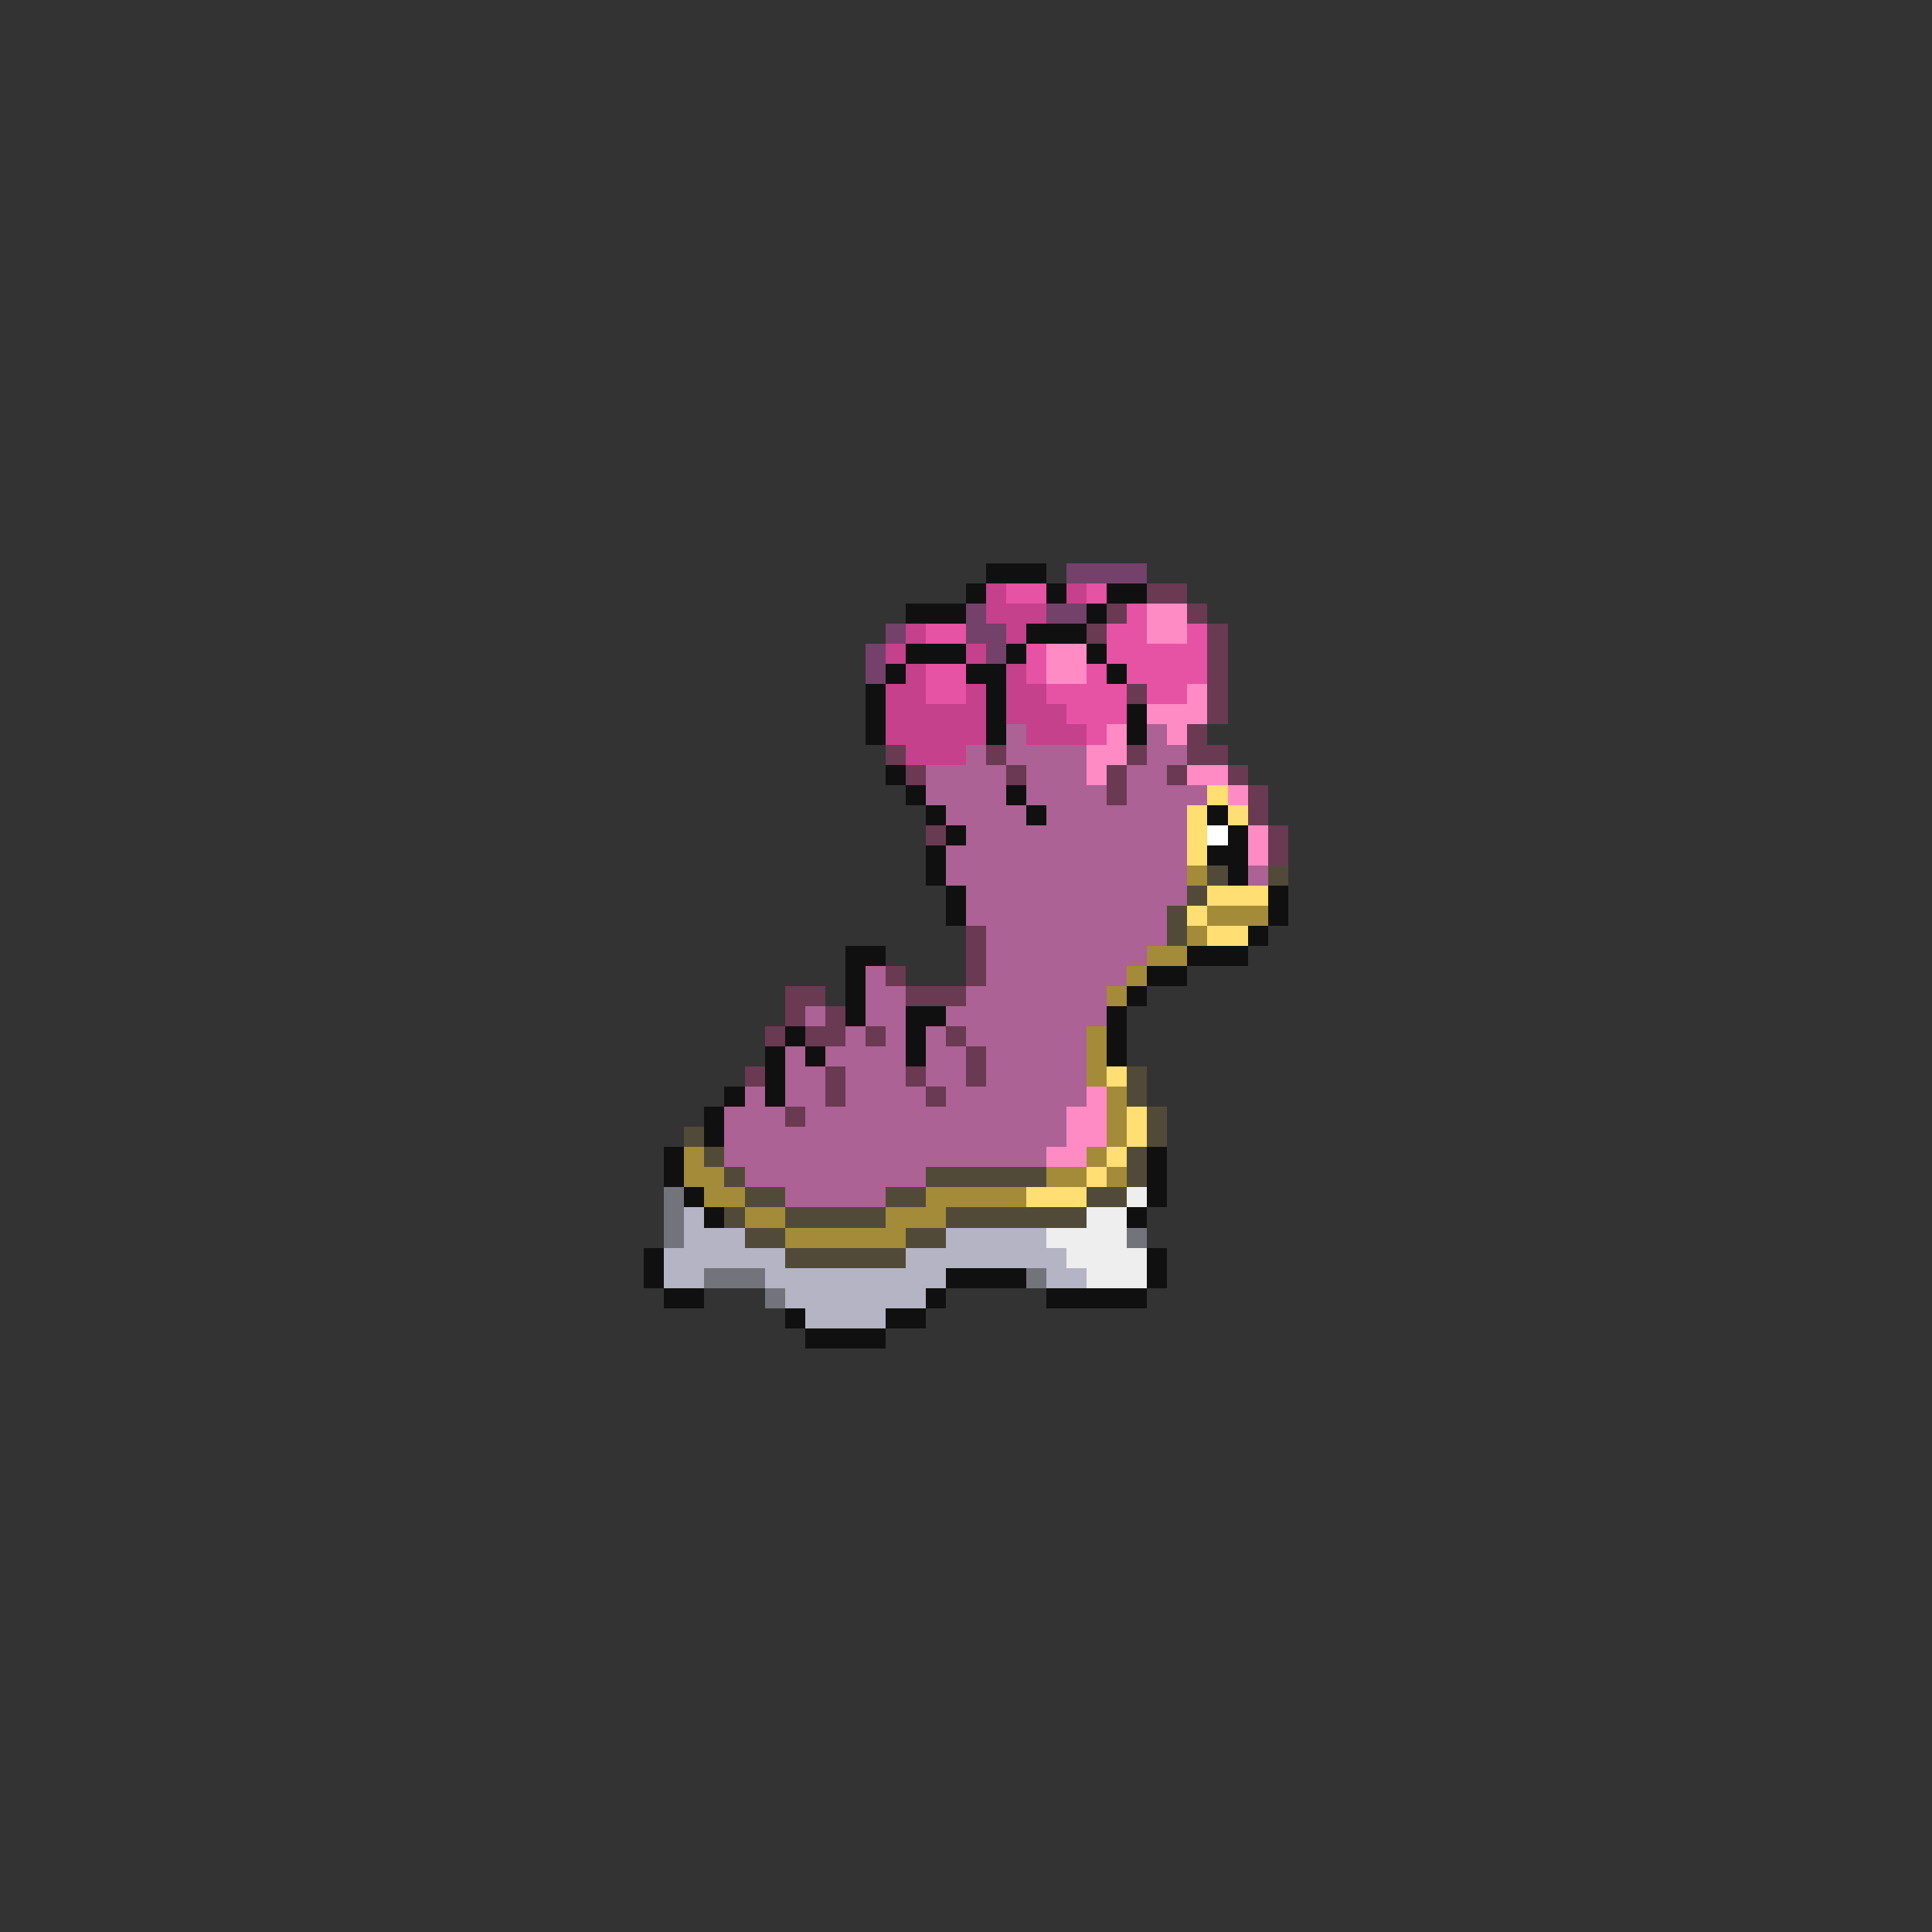 <svg xmlns="http://www.w3.org/2000/svg" viewBox="0 -0.5 96 96" shape-rendering="crispEdges">
<rect x="0" y="-0.5" width="96" height="96" fill="#333333" stroke="none"/>
<path stroke="#101010" d="M49 28h3M48 29h1M52 29h1M55 29h2M45 30h3M54 30h1M51 31h3M45 32h3M50 32h1M54 32h1M44 33h1M48 33h2M55 33h1M43 34h1M49 34h1M43 35h1M49 35h1M56 35h1M43 36h1M49 36h1M56 36h1M44 38h1M45 39h1M50 39h1M46 40h1M51 40h1M60 40h1M47 41h1M61 41h1M46 42h1M60 42h2M46 43h1M61 43h1M47 44h1M63 44h1M47 45h1M63 45h1M62 46h1M42 47h2M59 47h3M42 48h1M57 48h2M42 49h1M56 49h1M42 50h1M45 50h2M55 50h1M39 51h1M45 51h1M55 51h1M38 52h1M40 52h1M45 52h1M55 52h1M38 53h1M36 54h1M38 54h1M35 55h1M35 56h1M33 57h1M57 57h1M33 58h1M57 58h1M34 59h1M57 59h1M35 60h1M56 60h1M32 62h1M57 62h1M32 63h1M47 63h4M57 63h1M33 64h2M46 64h1M52 64h5M39 65h1M44 65h2M40 66h4" />
<path stroke="#73416a" d="M53 28h4M48 30h1M52 30h2M44 31h1M48 31h2M43 32h1M49 32h1M43 33h1" />
<path stroke="#c5418b" d="M49 29h1M53 29h1M49 30h3M45 31h1M50 31h1M44 32h1M48 32h1M45 33h1M50 33h1M44 34h2M48 34h1M50 34h2M44 35h5M50 35h3M44 36h5M51 36h3M45 37h3" />
<path stroke="#e652a4" d="M50 29h2M54 29h1M56 30h1M46 31h2M55 31h2M59 31h1M51 32h1M55 32h5M46 33h2M51 33h1M54 33h1M56 33h4M46 34h2M52 34h4M57 34h2M53 35h3M54 36h1" />
<path stroke="#6a3952" d="M57 29h2M55 30h1M59 30h1M54 31h1M60 31h1M60 32h1M60 33h1M56 34h1M60 34h1M60 35h1M59 36h1M44 37h1M49 37h1M56 37h1M59 37h2M45 38h1M50 38h1M55 38h1M58 38h1M61 38h1M55 39h1M62 39h1M62 40h1M46 41h1M63 41h1M63 42h1M48 46h1M48 47h1M44 48h1M48 48h1M39 49h2M45 49h3M39 50h1M41 50h1M38 51h1M40 51h2M43 51h1M47 51h1M48 52h1M37 53h1M41 53h1M45 53h1M48 53h1M41 54h1M46 54h1M39 55h1" />
<path stroke="#ff8bc5" d="M57 30h2M57 31h2M52 32h2M52 33h2M59 34h1M57 35h3M55 36h1M58 36h1M54 37h2M54 38h1M59 38h2M61 39h1M62 41h1M62 42h1M54 54h1M53 55h2M53 56h2M52 57h2" />
<path stroke="#ac6294" d="M50 36h1M57 36h1M48 37h1M50 37h4M57 37h2M46 38h4M51 38h3M56 38h2M46 39h4M51 39h4M56 39h4M47 40h4M52 40h7M48 41h11M47 42h12M47 43h12M62 43h1M48 44h11M48 45h10M49 46h9M49 47h8M43 48h1M49 48h7M43 49h2M48 49h7M40 50h1M43 50h2M47 50h8M42 51h1M44 51h1M46 51h1M48 51h6M39 52h1M41 52h4M46 52h2M49 52h5M39 53h2M42 53h3M46 53h2M49 53h5M37 54h1M39 54h2M42 54h4M47 54h7M36 55h3M40 55h13M36 56h17M36 57h16M37 58h9M39 59h5" />
<path stroke="#ffde73" d="M60 39h1M59 40h1M61 40h1M59 41h1M59 42h1M60 44h3M59 45h1M60 46h2M55 53h1M56 55h1M56 56h1M55 57h1M54 58h1M51 59h3" />
<path stroke="#ffffff" d="M60 41h1" />
<path stroke="#a48b39" d="M59 43h1M60 45h3M59 46h1M57 47h2M56 48h1M55 49h1M54 51h1M54 52h1M54 53h1M55 54h1M55 55h1M55 56h1M34 57h1M54 57h1M34 58h2M52 58h2M55 58h1M35 59h2M46 59h5M37 60h2M44 60h3M39 61h6" />
<path stroke="#524a39" d="M60 43h1M63 43h1M59 44h1M58 45h1M58 46h1M56 53h1M56 54h1M57 55h1M34 56h1M57 56h1M35 57h1M56 57h1M36 58h1M46 58h6M56 58h1M37 59h2M44 59h2M54 59h2M36 60h1M39 60h5M47 60h7M37 61h2M45 61h2M39 62h6" />
<path stroke="#73737b" d="M33 59h1M33 60h1M33 61h1M56 61h1M35 63h3M51 63h1M38 64h1" />
<path stroke="#eeeeee" d="M56 59h1M54 60h2M52 61h4M53 62h4M54 63h3" />
<path stroke="#b4b4c5" d="M34 60h1M34 61h3M47 61h5M33 62h6M45 62h8M33 63h2M38 63h9M52 63h2M39 64h7M40 65h4" />
</svg>